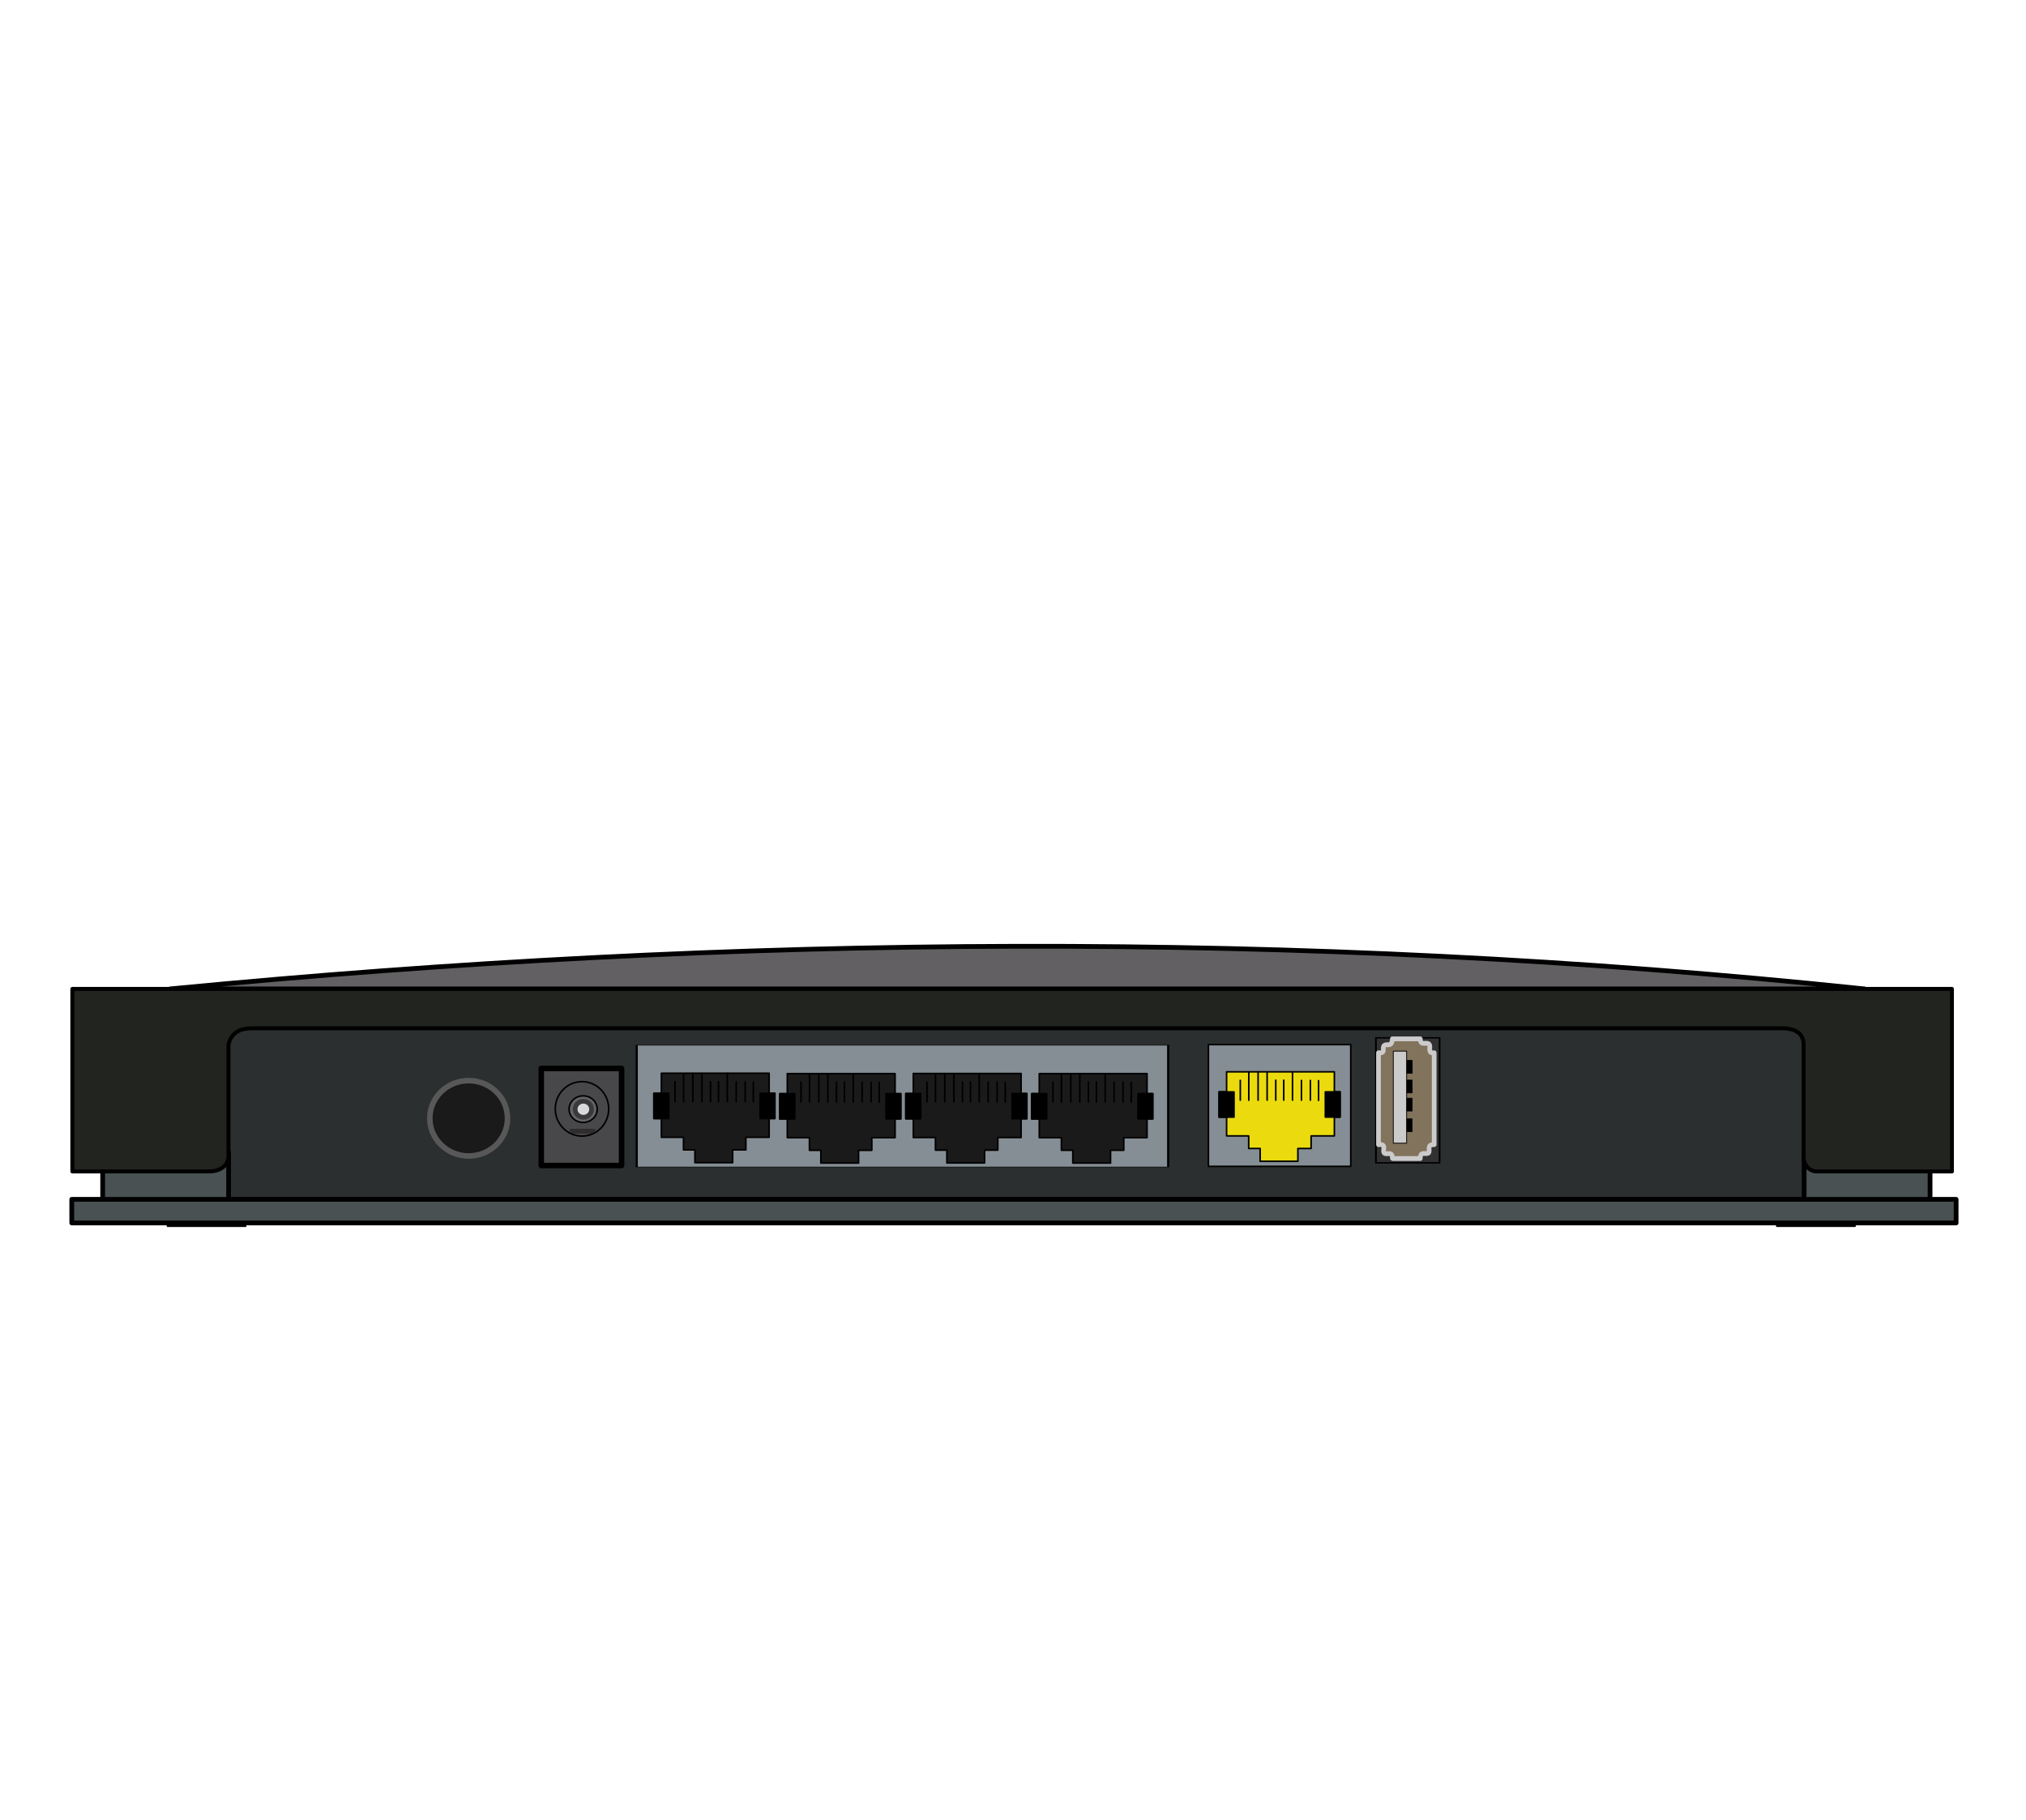 <?xml version="1.0" standalone="no"?>
<!DOCTYPE svg PUBLIC "-//W3C//DTD SVG 1.1//EN" "http://www.w3.org/Graphics/SVG/1.1/DTD/svg11.dtd">
<svg width="100%" height="100%" viewBox="0 0 1280 1150" version="1.1" xmlns="http://www.w3.org/2000/svg" xmlns:xlink="http://www.w3.org/1999/xlink" xml:space="preserve" style="fill-rule:evenodd;clip-rule:evenodd;stroke-linecap:round;stroke-linejoin:round;stroke-miterlimit:1.414;">
    <g id="Netgear back">
        <g transform="matrix(7.637,0,0,1,-863.442,0)">
            <rect x="130.092" y="641.887" width="137.214" height="123.814" style="fill:rgb(43,47,48);stroke-width:0.18px;stroke:black;"/>
        </g>
        <g id="boden">
            <rect x="1122.6" y="766.36" width="49.355" height="8.411" style="fill:black;stroke-width:1px;stroke:black;"/>
            <g transform="matrix(1,0,0,1,-1016.77,0)">
                <rect x="1122.6" y="766.36" width="49.355" height="8.411" style="fill:black;stroke-width:1px;stroke:black;"/>
            </g>
            <rect x="64.872" y="727.852" width="79.556" height="32.669" style="fill:rgb(73,81,83);stroke-width:3px;stroke:black;"/>
            <g transform="matrix(1,0,0,1,1074.95,0)">
                <rect x="64.872" y="727.852" width="79.556" height="32.669" style="fill:rgb(73,81,83);stroke-width:3px;stroke:black;"/>
            </g>
            <rect x="45.343" y="757.801" width="1190.5" height="14.923" style="fill:rgb(73,81,83);stroke-width:3px;stroke:black;"/>
        </g>
        <path d="M107.462,624.844L1177.9,624.844C821.085,587.453 464.271,590.381 107.462,624.844Z" style="fill:rgb(98,96,98);stroke-width:3px;stroke:black;"/>
        <path d="M45.705,740.17L131.933,740.17C138.759,740.17 144.351,736.776 144.351,730.257L144.351,659.958C146.244,652.499 151.473,649.886 158.39,649.724L1123.31,649.724C1134.12,649.214 1139.38,652.731 1139.5,659.958L1139.5,731.857C1139.5,735.254 1142.61,740.17 1147.81,740.17L1233.2,740.17L1233.2,624.844L45.705,624.844L45.705,740.17Z" style="fill:rgb(34,36,32);stroke-width:2.5px;stroke:rgb(1,0,0);"/>
        <g id="WAN" transform="matrix(-1,1.22465e-16,-1.22465e-16,-1,1283.52,1695.5)">
            <path d="M430.126,958.534L520.049,958.534L520.049,1035.48L430.126,1035.48L430.126,958.534" style="fill:rgb(133,142,148);stroke-width:1px;stroke:black;"/>
            <path d="M463.538,961.757L487.377,961.757L487.377,969.841L494.601,969.841L494.601,977.802L508.571,977.802L508.571,989.68L513.332,989.68L513.332,1005.6L508.571,1005.6L508.571,1018.27L440.482,1018.27L440.482,1005.6L437.015,1005.6L437.015,989.68L440.482,989.68L440.482,977.802L455.182,977.802L455.182,969.841L463.538,969.841L463.538,961.757" style="fill:rgb(235,219,14);stroke-width:1px;stroke:black;"/>
            <rect x="436.816" y="989.68" width="9.385" height="15.92" style="fill:black;stroke-width:1px;stroke:black;"/>
            <g transform="matrix(1,0,0,1,67.067,-0.024)">
                <rect x="436.816" y="989.68" width="9.385" height="15.92" style="fill:black;stroke-width:1px;stroke:black;"/>
            </g>
            <path d="M450.462,1000.22L450.462,1012.69" style="fill:none;stroke-width:1px;stroke:black;"/>
            <g transform="matrix(1,0,0,1,5.188,0.143)">
                <path d="M450.462,1000.22L450.462,1012.69" style="fill:none;stroke-width:1px;stroke:black;"/>
            </g>
            <g transform="matrix(1,0,0,1,10.822,0.143)">
                <path d="M450.462,1000.22L450.462,1012.69" style="fill:none;stroke-width:1px;stroke:black;"/>
            </g>
            <g transform="matrix(1,0,0,1,22.004,0.292)">
                <path d="M450.462,1000.07L450.462,1012.69" style="fill:none;stroke-width:1px;stroke:black;"/>
            </g>
            <g transform="matrix(1,0,0,1,27.05,0.292)">
                <path d="M450.462,1000.05L450.462,1012.69" style="fill:none;stroke-width:1px;stroke:black;"/>
            </g>
            <g transform="matrix(1,0,0,1,49.451,0.193)">
                <path d="M450.462,1000.16L450.462,1012.69" style="fill:none;stroke-width:1px;stroke:black;"/>
            </g>
            <path d="M466.922,1000.38L466.922,1018.21" style="fill:none;stroke-width:1px;stroke:black;"/>
            <g transform="matrix(1,0,0,1,16.04,-0.056)">
                <path d="M466.922,1000.41L466.922,1018.27" style="fill:none;stroke-width:1px;stroke:black;"/>
            </g>
            <g transform="matrix(1,0,0,1,21.744,-0.155)">
                <path d="M466.922,1000.5L466.922,1018.4" style="fill:none;stroke-width:1px;stroke:black;"/>
            </g>
            <g transform="matrix(1,0,0,1,27.626,-0.353)">
                <path d="M466.922,1000.67L466.922,1018.4" style="fill:none;stroke-width:1px;stroke:black;"/>
            </g>
        </g>
        <g id="lan4" transform="matrix(-1,1.22465e-16,-1.22465e-16,-1,1258.47,1695.88)">
            <g transform="matrix(3.734,0,0,1,-1085.67,-0)">
                <path d="M430.126,958.534L520.049,958.534L520.049,1035.48L430.126,1035.48L430.126,958.534" style="fill:rgb(133,142,148);stroke-width:0.37px;stroke:black;"/>
            </g>
            <g transform="matrix(1,0,0,1,93.303,-0.747)">
                <path d="M463.538,961.757L487.377,961.757L487.377,969.841L494.601,969.841L494.601,977.802L508.571,977.802L508.571,989.68L513.332,989.68L513.332,1005.6L508.571,1005.6L508.571,1018.27L440.482,1018.27L440.482,1005.6L437.015,1005.6L437.015,989.68L440.482,989.68L440.482,977.802L455.182,977.802L455.182,969.841L463.538,969.841L463.538,961.757" style="fill:rgb(26,26,26);stroke-width:1px;stroke:black;"/>
            </g>
            <g transform="matrix(1,0,0,1,172.876,-0.662)">
                <path d="M463.538,961.757L487.377,961.757L487.377,969.841L494.601,969.841L494.601,977.802L508.571,977.802L508.571,989.68L513.332,989.68L513.332,1005.6L508.571,1005.6L508.571,1018.27L440.482,1018.27L440.482,1005.6L437.015,1005.6L437.015,989.68L440.482,989.68L440.482,977.802L455.182,977.802L455.182,969.841L463.538,969.841L463.538,961.757" style="fill:rgb(26,26,26);stroke-width:1px;stroke:black;"/>
            </g>
            <g transform="matrix(1,0,0,1,252.488,-0.756)">
                <path d="M463.538,961.757L487.377,961.757L487.377,969.841L494.601,969.841L494.601,977.802L508.571,977.802L508.571,989.68L513.332,989.68L513.332,1005.6L508.571,1005.6L508.571,1018.27L440.482,1018.27L440.482,1005.6L437.015,1005.6L437.015,989.68L440.482,989.68L440.482,977.802L455.182,977.802L455.182,969.841L463.538,969.841L463.538,961.757" style="fill:rgb(26,26,26);stroke-width:1px;stroke:black;"/>
            </g>
            <g transform="matrix(1,0,0,1,332.053,-0.51)">
                <path d="M463.538,961.757L487.377,961.757L487.377,969.841L494.601,969.841L494.601,977.802L508.571,977.802L508.571,989.68L513.332,989.68L513.332,1005.6L508.571,1005.6L508.571,1018.27L440.482,1018.27L440.482,1005.6L437.015,1005.6L437.015,989.68L440.482,989.68L440.482,977.802L455.182,977.802L455.182,969.841L463.538,969.841L463.538,961.757" style="fill:rgb(26,26,26);stroke-width:1px;stroke:black;"/>
            </g>
            <g transform="matrix(1,0,0,1,93.303,-0.747)">
                <rect x="436.816" y="989.68" width="9.385" height="15.92" style="fill:black;stroke-width:1px;stroke:black;"/>
            </g>
            <g transform="matrix(1,0,0,1,172.876,-0.662)">
                <rect x="436.816" y="989.68" width="9.385" height="15.92" style="fill:black;stroke-width:1px;stroke:black;"/>
            </g>
            <g transform="matrix(1,0,0,1,252.488,-0.756)">
                <rect x="436.816" y="989.68" width="9.385" height="15.92" style="fill:black;stroke-width:1px;stroke:black;"/>
            </g>
            <g transform="matrix(1,0,0,1,332.053,-0.51)">
                <rect x="436.816" y="989.68" width="9.385" height="15.92" style="fill:black;stroke-width:1px;stroke:black;"/>
            </g>
            <g transform="matrix(1,0,0,1,160.37,-0.771)">
                <rect x="436.816" y="989.68" width="9.385" height="15.92" style="fill:black;stroke-width:1px;stroke:black;"/>
            </g>
            <g transform="matrix(1,0,0,1,239.942,-0.685)">
                <rect x="436.816" y="989.68" width="9.385" height="15.92" style="fill:black;stroke-width:1px;stroke:black;"/>
            </g>
            <g transform="matrix(1,0,0,1,319.555,-0.78)">
                <rect x="436.816" y="989.68" width="9.385" height="15.92" style="fill:black;stroke-width:1px;stroke:black;"/>
            </g>
            <g transform="matrix(1,0,0,1,399.12,-0.533)">
                <rect x="436.816" y="989.68" width="9.385" height="15.92" style="fill:black;stroke-width:1px;stroke:black;"/>
            </g>
            <g transform="matrix(1,0,0,1,93.303,-0.747)">
                <path d="M450.462,1000.22L450.462,1012.69" style="fill:none;stroke-width:1px;stroke:black;"/>
            </g>
            <g transform="matrix(1,0,0,1,172.876,-0.662)">
                <path d="M450.462,1000.22L450.462,1012.69" style="fill:none;stroke-width:1px;stroke:black;"/>
            </g>
            <g transform="matrix(1,0,0,1,252.488,-0.756)">
                <path d="M450.462,1000.22L450.462,1012.69" style="fill:none;stroke-width:1px;stroke:black;"/>
            </g>
            <g transform="matrix(1,0,0,1,332.053,-0.51)">
                <path d="M450.462,1000.22L450.462,1012.69" style="fill:none;stroke-width:1px;stroke:black;"/>
            </g>
            <g transform="matrix(1,0,0,1,98.491,-0.604)">
                <path d="M450.462,1000.22L450.462,1012.69" style="fill:none;stroke-width:1px;stroke:black;"/>
            </g>
            <g transform="matrix(1,0,0,1,178.064,-0.519)">
                <path d="M450.462,1000.22L450.462,1012.69" style="fill:none;stroke-width:1px;stroke:black;"/>
            </g>
            <g transform="matrix(1,0,0,1,257.676,-0.613)">
                <path d="M450.462,1000.22L450.462,1012.69" style="fill:none;stroke-width:1px;stroke:black;"/>
            </g>
            <g transform="matrix(1,0,0,1,337.242,-0.367)">
                <path d="M450.462,1000.22L450.462,1012.69" style="fill:none;stroke-width:1px;stroke:black;"/>
            </g>
            <g transform="matrix(1,0,0,1,104.125,-0.604)">
                <path d="M450.462,1000.22L450.462,1012.69" style="fill:none;stroke-width:1px;stroke:black;"/>
            </g>
            <g transform="matrix(1,0,0,1,183.697,-0.519)">
                <path d="M450.462,1000.22L450.462,1012.69" style="fill:none;stroke-width:1px;stroke:black;"/>
            </g>
            <g transform="matrix(1,0,0,1,263.309,-0.613)">
                <path d="M450.462,1000.22L450.462,1012.69" style="fill:none;stroke-width:1px;stroke:black;"/>
            </g>
            <g transform="matrix(1,0,0,1,342.875,-0.367)">
                <path d="M450.462,1000.22L450.462,1012.69" style="fill:none;stroke-width:1px;stroke:black;"/>
            </g>
            <g transform="matrix(1,0,0,1,115.307,-0.455)">
                <path d="M450.462,1000.07L450.462,1012.69" style="fill:none;stroke-width:1px;stroke:black;"/>
            </g>
            <g transform="matrix(1,0,0,1,194.88,-0.37)">
                <path d="M450.462,1000.07L450.462,1012.69" style="fill:none;stroke-width:1px;stroke:black;"/>
            </g>
            <g transform="matrix(1,0,0,1,274.492,-0.464)">
                <path d="M450.462,1000.07L450.462,1012.69" style="fill:none;stroke-width:1px;stroke:black;"/>
            </g>
            <g transform="matrix(1,0,0,1,354.058,-0.218)">
                <path d="M450.462,1000.07L450.462,1012.69" style="fill:none;stroke-width:1px;stroke:black;"/>
            </g>
            <g transform="matrix(1,0,0,1,120.353,-0.455)">
                <path d="M450.462,1000.05L450.462,1012.69" style="fill:none;stroke-width:1px;stroke:black;"/>
            </g>
            <g transform="matrix(1,0,0,1,199.925,-0.37)">
                <path d="M450.462,1000.05L450.462,1012.69" style="fill:none;stroke-width:1px;stroke:black;"/>
            </g>
            <g transform="matrix(1,0,0,1,279.537,-0.464)">
                <path d="M450.462,1000.05L450.462,1012.69" style="fill:none;stroke-width:1px;stroke:black;"/>
            </g>
            <g transform="matrix(1,0,0,1,359.103,-0.218)">
                <path d="M450.462,1000.05L450.462,1012.69" style="fill:none;stroke-width:1px;stroke:black;"/>
            </g>
            <g transform="matrix(1,0,0,1,142.754,-0.555)">
                <path d="M450.462,1000.16L450.462,1012.69" style="fill:none;stroke-width:1px;stroke:black;"/>
            </g>
            <g transform="matrix(1,0,0,1,222.326,-0.469)">
                <path d="M450.462,1000.16L450.462,1012.69" style="fill:none;stroke-width:1px;stroke:black;"/>
            </g>
            <g transform="matrix(1,0,0,1,301.939,-0.563)">
                <path d="M450.462,1000.16L450.462,1012.69" style="fill:none;stroke-width:1px;stroke:black;"/>
            </g>
            <g transform="matrix(1,0,0,1,381.504,-0.317)">
                <path d="M450.462,1000.16L450.462,1012.69" style="fill:none;stroke-width:1px;stroke:black;"/>
            </g>
            <g transform="matrix(1,0,0,1,93.303,-0.747)">
                <path d="M466.922,1000.38L466.922,1018.21" style="fill:none;stroke-width:1px;stroke:black;"/>
            </g>
            <g transform="matrix(1,0,0,1,172.876,-0.662)">
                <path d="M466.922,1000.38L466.922,1018.21" style="fill:none;stroke-width:1px;stroke:black;"/>
            </g>
            <g transform="matrix(1,0,0,1,252.488,-0.756)">
                <path d="M466.922,1000.38L466.922,1018.21" style="fill:none;stroke-width:1px;stroke:black;"/>
            </g>
            <g transform="matrix(1,0,0,1,332.053,-0.51)">
                <path d="M466.922,1000.38L466.922,1018.21" style="fill:none;stroke-width:1px;stroke:black;"/>
            </g>
            <g transform="matrix(1,0,0,1,109.343,-0.803)">
                <path d="M466.922,1000.41L466.922,1018.27" style="fill:none;stroke-width:1px;stroke:black;"/>
            </g>
            <g transform="matrix(1,0,0,1,188.915,-0.718)">
                <path d="M466.922,1000.41L466.922,1018.27" style="fill:none;stroke-width:1px;stroke:black;"/>
            </g>
            <g transform="matrix(1,0,0,1,268.528,-0.812)">
                <path d="M466.922,1000.41L466.922,1018.27" style="fill:none;stroke-width:1px;stroke:black;"/>
            </g>
            <g transform="matrix(1,0,0,1,348.093,-0.565)">
                <path d="M466.922,1000.41L466.922,1018.27" style="fill:none;stroke-width:1px;stroke:black;"/>
            </g>
            <g transform="matrix(1,0,0,1,115.047,-0.902)">
                <path d="M466.922,1000.5L466.922,1018.4" style="fill:none;stroke-width:1px;stroke:black;"/>
            </g>
            <g transform="matrix(1,0,0,1,194.62,-0.816)">
                <path d="M466.922,1000.5L466.922,1018.4" style="fill:none;stroke-width:1px;stroke:black;"/>
            </g>
            <g transform="matrix(1,0,0,1,274.232,-0.911)">
                <path d="M466.922,1000.5L466.922,1018.4" style="fill:none;stroke-width:1px;stroke:black;"/>
            </g>
            <g transform="matrix(1,0,0,1,353.798,-0.664)">
                <path d="M466.922,1000.5L466.922,1018.4" style="fill:none;stroke-width:1px;stroke:black;"/>
            </g>
            <g transform="matrix(1,0,0,1,120.929,-1.101)">
                <path d="M466.922,1000.67L466.922,1018.4" style="fill:none;stroke-width:1px;stroke:black;"/>
            </g>
            <g transform="matrix(1,0,0,1,200.501,-1.015)">
                <path d="M466.922,1000.67L466.922,1018.4" style="fill:none;stroke-width:1px;stroke:black;"/>
            </g>
            <g transform="matrix(1,0,0,1,280.113,-1.109)">
                <path d="M466.922,1000.67L466.922,1018.4" style="fill:none;stroke-width:1px;stroke:black;"/>
            </g>
            <g transform="matrix(1,0,0,1,359.679,-0.863)">
                <path d="M466.922,1000.67L466.922,1018.4" style="fill:none;stroke-width:1px;stroke:black;"/>
            </g>
        </g>
        <g id="Power" transform="matrix(1,0,0,1,-18.569,-297.915)">
            <rect x="360.529" y="973.018" width="50.745" height="61.322" style="fill:rgb(72,72,74);stroke-width:3.5px;stroke:black;"/>
            <g transform="matrix(1,0,0,1,-0.754,0.503)">
                <ellipse cx="387.025" cy="998.035" rx="16.88" ry="17.207" style="fill:rgb(72,72,74);stroke-width:1px;stroke:black;"/>
            </g>
            <ellipse cx="386.992" cy="998.717" rx="8.879" ry="8.391" style="fill:rgb(99,100,102);stroke-width:1px;stroke:black;"/>
            <g transform="matrix(1,0,0,1,-0.111,-0.214)">
                <ellipse cx="387.249" cy="998.987" rx="5.203" ry="5.065" style="fill:rgb(216,217,218);stroke-width:3px;stroke:rgb(58,57,59);"/>
            </g>
            <path d="M378.699,1011.21L394.491,1011.21L394.491,1012.99L392.11,1014.15L380.447,1014.15L378.699,1013.38L378.699,1011.21Z" style="fill:rgb(47,45,46);stroke-width:0.1px;stroke:rgb(35,31,32);"/>
        </g>
        <g id="USB Port Hochkant" transform="matrix(0.919,0,0,0.919,131.318,-218.868)">
            <g transform="matrix(1.243,0,0,1.047,-187.856,-45.216)">
                <rect x="797.162" y="952.18" width="35.211" height="82.069" style="fill:rgb(49,49,49);stroke-width:0.95px;stroke:black;"/>
            </g>
            <g transform="matrix(0.94,0,0,0.964,49.679,34.939)">
                <path d="M844.035,961.651C838.659,962.357 842.018,957.286 840.263,955.504C838.409,953.621 833.887,957.121 833.851,951.73L813.483,951.73C813.06,958.195 809.277,954.793 807.442,956.539C805.548,958.341 809.127,962.125 803.299,961.651L803.299,1027.15C809.777,1026.59 805.868,1031.08 807.46,1033.07C808.992,1034.98 813.518,1031.2 813.484,1036.94C813.484,1037.01 813.541,1037.07 813.61,1037.07C815.327,1037.07 833.851,1037.07 833.851,1037.07C833.819,1031.53 837.723,1034.41 839.72,1033.19C841.739,1031.96 837.786,1027.04 844.035,1027.15L844.035,961.651Z" style="fill:rgb(130,115,92);stroke-width:3.43px;stroke:rgb(203,203,203);"/>
            </g>
            <g transform="matrix(1,0,0,1,-0.731,0.339)">
                <rect x="822.968" y="966.895" width="5.718" height="8.772" style="fill:black;stroke-width:0.54px;stroke:black;"/>
            </g>
            <g transform="matrix(1,0,0,1,-0.794,13.869)">
                <rect x="822.968" y="966.895" width="5.718" height="8.772" style="fill:black;stroke-width:0.54px;stroke:black;"/>
            </g>
            <g transform="matrix(1,0,0,1,-0.813,26.337)">
                <rect x="822.968" y="966.895" width="5.718" height="8.772" style="fill:black;stroke-width:0.54px;stroke:black;"/>
            </g>
            <g transform="matrix(1,0,0,1,-0.864,40.534)">
                <rect x="822.968" y="966.895" width="5.718" height="8.772" style="fill:black;stroke-width:0.54px;stroke:black;"/>
            </g>
            <g transform="matrix(1,0,0,1.033,0,-34.145)">
                <rect x="814.95" y="963.194" width="9.175" height="61.293" style="fill:rgb(203,203,203);stroke-width:0.54px;stroke:black;"/>
            </g>
        </g>
        <g transform="matrix(2.247,0,0,2.247,-1686.01,-1571.24)">
            <g id="Wifi">
                <ellipse cx="882.113" cy="1013.72" rx="10.926" ry="10.594" style="fill:rgb(26,26,26);stroke-width:1.56px;stroke:rgb(88,88,88);"/>
            </g>
        </g>
    </g>
</svg>
